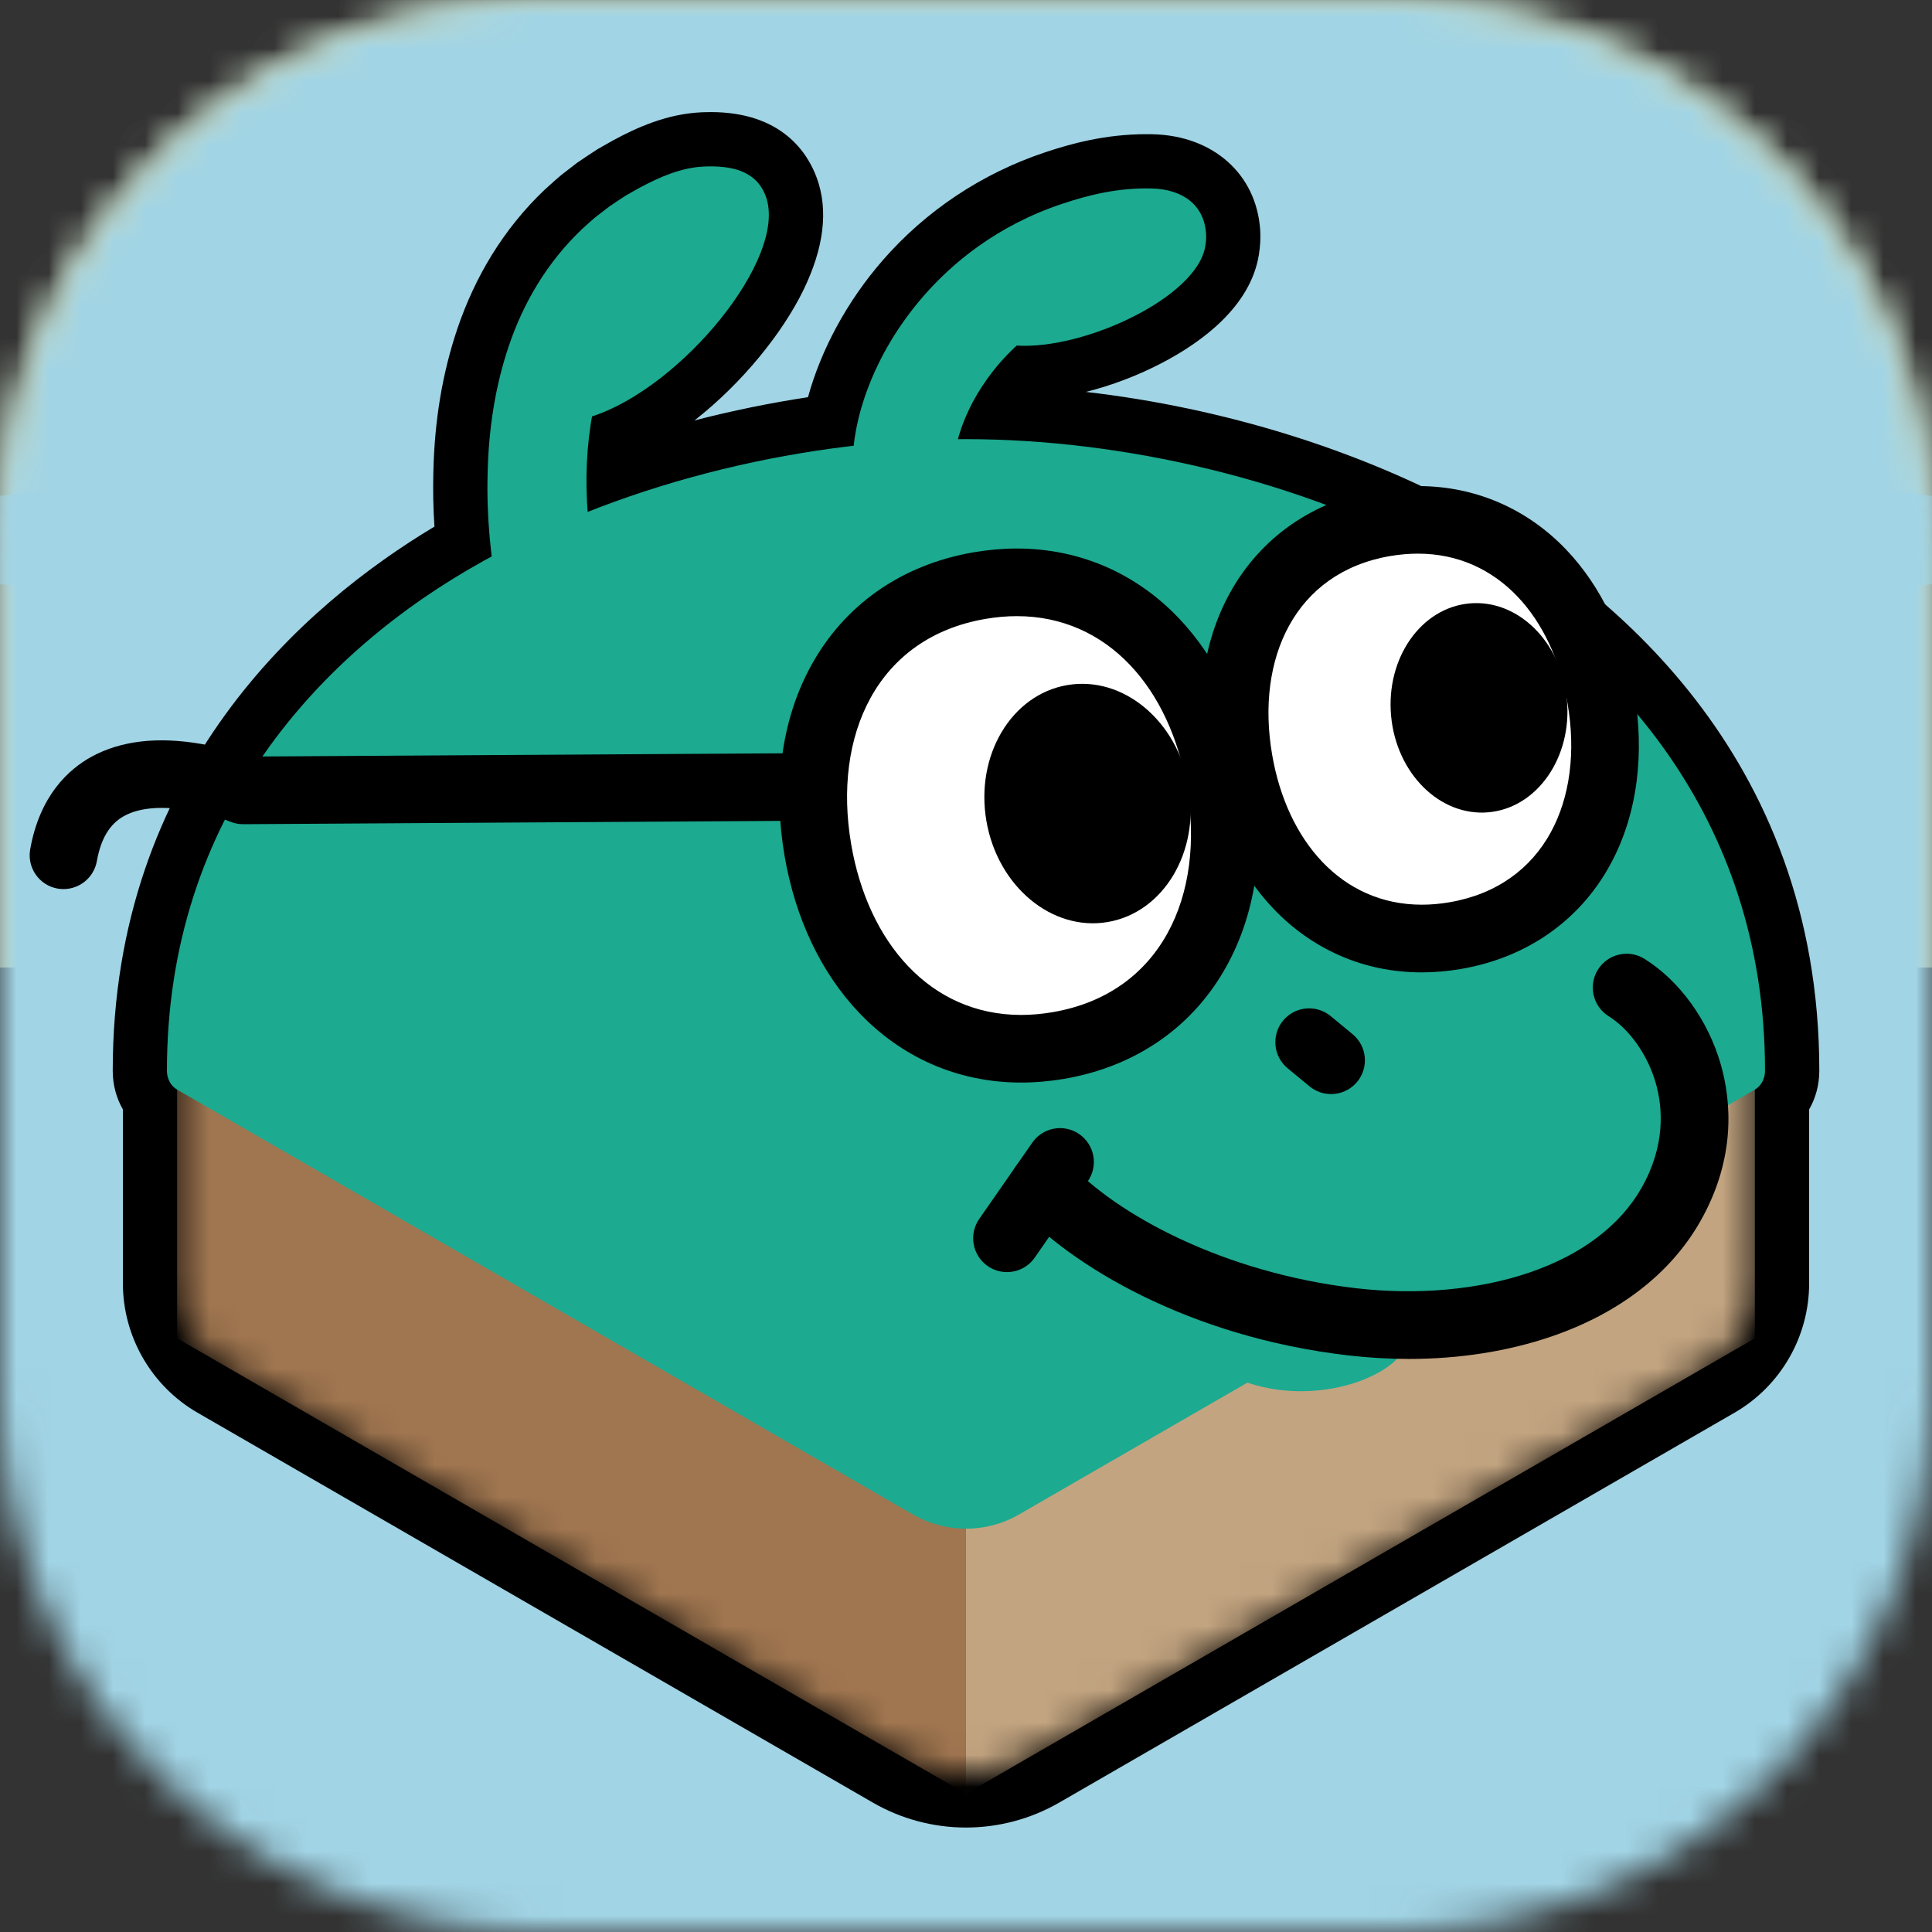 <svg width="60" height="60" viewBox="0 0 60 60" fill="none" xmlns="http://www.w3.org/2000/svg">
<rect x="0" y="0" width="60" height="60" fill="#333333" stroke="none"/>
<mask id="mask0_1903_15759" style="mask-type:luminance" maskUnits="userSpaceOnUse" x="0" y="0" width="60" height="60">
<path d="M43.261 60H16.739C7.495 60 0 52.507 0 43.261V16.739C0 7.495 7.494 0 16.739 0H43.261C52.505 0 60 7.494 60 16.739V43.261C60 52.507 52.505 60 43.261 60Z" fill="white"/>
</mask>
<g mask="url(#mask0_1903_15759)">
<path d="M59.999 0.002H0V30.047H59.999V0.002Z" fill="#FBECA9"/>
</g>
<mask id="mask1_1903_15759" style="mask-type:luminance" maskUnits="userSpaceOnUse" x="0" y="0" width="60" height="60">
<path d="M43.261 60H16.739C7.495 60 0 52.507 0 43.261V16.739C0 7.495 7.494 0 16.739 0H43.261C52.505 0 60 7.494 60 16.739V43.261C60 52.507 52.505 60 43.261 60Z" fill="white"/>
</mask>
<g mask="url(#mask1_1903_15759)">
<path d="M-149.887 88.149H209.887C110.539 -11.2 -50.538 -11.2 -149.887 88.149Z" fill="#A1D4E5"/>
</g>
<mask id="mask2_1903_15759" style="mask-type:luminance" maskUnits="userSpaceOnUse" x="0" y="0" width="60" height="60">
<path d="M43.261 60H16.739C7.495 60 0 52.507 0 43.261V16.739C0 7.495 7.494 0 16.739 0H43.261C52.505 0 60 7.494 60 16.739V43.261C60 52.507 52.505 60 43.261 60Z" fill="white"/>
</mask>
<g mask="url(#mask2_1903_15759)">
<path d="M209.887 -54.607H-149.887C-50.538 44.742 110.539 44.742 209.887 -54.607Z" fill="#A1D4E5"/>
</g>
<path d="M29.999 56.756C28.984 56.756 27.983 56.488 27.105 55.98L6.133 43.872C4.704 43.046 3.817 41.509 3.817 39.86V34.455C3.612 34.1 3.501 33.688 3.501 33.253C3.501 23.919 9.463 18.767 13.492 16.354C13.455 15.797 13.444 15.234 13.458 14.68C13.493 13.057 13.738 11.59 14.206 10.203C14.483 9.389 14.839 8.625 15.265 7.933C15.729 7.178 16.284 6.491 16.914 5.893L17.05 5.77C17.167 5.664 17.284 5.559 17.404 5.458L17.427 5.44L17.449 5.421C17.599 5.305 17.75 5.187 17.901 5.072L17.938 5.044L17.976 5.019C18.134 4.911 18.294 4.805 18.456 4.7L18.558 4.633L19.052 4.353C19.757 3.973 20.706 3.532 21.801 3.487C21.892 3.483 21.983 3.481 22.073 3.481C24.294 3.481 25.091 4.765 25.368 5.53C25.732 6.531 25.588 7.705 24.944 9.022C24.301 10.338 23.057 11.892 21.568 13.057C22.727 12.758 23.91 12.515 25.093 12.335C25.501 10.849 26.31 9.354 27.409 8.089C28.755 6.542 30.505 5.378 32.467 4.727C33.252 4.466 34.317 4.167 35.605 4.167C35.669 4.167 35.735 4.168 35.801 4.169C37.677 4.214 39.017 5.407 39.136 7.137C39.153 7.385 39.139 7.641 39.094 7.919C38.832 9.521 37.326 10.62 36.107 11.26C35.346 11.66 34.524 11.972 33.722 12.171C38.004 12.665 42.26 13.982 45.807 15.95C49.801 18.165 56.5 23.359 56.5 33.253C56.5 33.688 56.388 34.101 56.184 34.455V39.86C56.184 41.509 55.297 43.048 53.868 43.872L32.897 55.98C32.017 56.488 31.014 56.756 29.999 56.756Z" fill="black"/>
<path d="M44.989 17.423C40.372 14.861 34.776 13.638 29.999 13.638C29.916 13.638 29.831 13.641 29.748 13.642C29.919 13.005 30.301 12.13 31.056 11.261C31.205 11.09 31.378 10.912 31.573 10.732C33.655 10.868 37.169 9.243 37.431 7.645C37.452 7.517 37.465 7.387 37.455 7.252C37.395 6.385 36.756 5.876 35.761 5.852C34.722 5.827 33.816 6.053 32.998 6.326C30.95 7.006 29.56 8.184 28.68 9.195C27.269 10.816 26.648 12.57 26.511 13.846C23.778 14.16 20.931 14.841 18.249 15.902C18.223 15.526 18.209 15.15 18.213 14.778C18.22 14.246 18.262 13.719 18.339 13.208C18.353 13.116 18.37 13.024 18.387 12.933C21.158 12.038 24.475 8.01 23.785 6.107C23.488 5.288 22.701 5.139 21.868 5.173C21.169 5.201 20.49 5.495 19.851 5.838L19.614 5.972L19.496 6.039L19.437 6.073L19.38 6.111C19.227 6.21 19.073 6.312 18.923 6.414C18.777 6.525 18.631 6.637 18.487 6.751C18.346 6.869 18.21 6.994 18.074 7.117C17.541 7.624 17.077 8.202 16.7 8.817C16.321 9.432 16.026 10.084 15.803 10.743C15.356 12.064 15.171 13.408 15.143 14.723C15.126 15.382 15.148 16.036 15.207 16.686C15.226 16.886 15.247 17.087 15.272 17.287C15.186 17.333 15.098 17.376 15.012 17.424C9.947 20.235 5.187 25.344 5.187 33.255C5.187 33.495 5.298 33.719 5.503 33.842V39.862C5.503 40.915 6.064 41.889 6.977 42.416L27.948 54.524C28.583 54.89 29.292 55.074 30.001 55.074C30.71 55.074 31.419 54.89 32.053 54.524L53.024 42.416C53.937 41.889 54.498 40.915 54.498 39.862V33.842C54.705 33.721 54.814 33.495 54.814 33.255C54.816 25.343 50.054 20.233 44.989 17.423Z" fill="black"/>
<mask id="mask3_1903_15759" style="mask-type:luminance" maskUnits="userSpaceOnUse" x="5" y="31" width="50" height="25">
<path d="M29.999 45.353L5.501 31.208V39.86C5.501 40.913 6.063 41.887 6.975 42.413L27.947 54.521C29.217 55.254 30.783 55.254 32.053 54.521L53.024 42.413C53.937 41.887 54.498 40.913 54.498 39.86V31.208L29.999 45.353Z" fill="white"/>
</mask>
<g mask="url(#mask3_1903_15759)">
<path d="M29.998 45.353V55.707L54.498 41.562V31.208L29.998 45.353Z" fill="#C2A480"/>
</g>
<mask id="mask4_1903_15759" style="mask-type:luminance" maskUnits="userSpaceOnUse" x="5" y="31" width="50" height="25">
<path d="M29.999 45.353L5.501 31.208V39.86C5.501 40.913 6.063 41.887 6.975 42.413L27.947 54.521C29.217 55.254 30.783 55.254 32.053 54.521L53.024 42.413C53.937 41.887 54.498 40.913 54.498 39.86V31.208L29.999 45.353Z" fill="white"/>
</mask>
<g mask="url(#mask4_1903_15759)">
<path d="M5.501 31.208V41.562L29.999 55.707V45.353L5.501 31.208Z" fill="#A07650"/>
</g>
<path d="M44.989 17.423C40.372 14.861 34.776 13.638 29.999 13.638C25.222 13.638 19.626 14.862 15.009 17.423C9.944 20.233 5.184 25.343 5.184 33.253C5.184 33.495 5.296 33.722 5.506 33.843L28.351 47.033C28.861 47.328 29.431 47.475 29.999 47.475C30.568 47.475 31.138 47.328 31.647 47.033L54.493 33.843C54.702 33.722 54.814 33.495 54.814 33.253C54.816 25.343 50.054 20.233 44.989 17.423Z" fill="#1CAA90"/>
<path d="M52.616 35.021C52.616 38.258 48.211 40.739 44.363 40.739C40.515 40.739 34.64 39.975 34.64 36.738C34.64 33.501 40.901 28.099 44.749 28.099C48.595 28.097 52.616 31.784 52.616 35.021Z" fill="#1CAA90"/>
<path d="M43.706 41.717C43.32 42.873 40.39 43.853 38.107 42.669C35.941 41.543 31.427 36.204 32.913 34.263C34.158 32.637 36.598 31.719 40.516 32.899C43.941 33.93 44.479 39.398 43.706 41.717Z" fill="#1CAA90"/>
<path d="M18.387 12.932C21.158 12.036 24.475 8.009 23.785 6.105C23.488 5.287 22.701 5.138 21.868 5.172C21.169 5.2 20.49 5.493 19.851 5.837L19.614 5.97L19.496 6.038L19.437 6.071L19.379 6.109C19.226 6.209 19.073 6.31 18.923 6.413C18.777 6.523 18.631 6.636 18.486 6.749C18.346 6.867 18.21 6.992 18.074 7.116C17.54 7.623 17.077 8.201 16.7 8.816C16.32 9.432 16.026 10.082 15.802 10.742C15.356 12.063 15.171 13.406 15.143 14.722C15.126 15.38 15.148 16.034 15.207 16.684C15.265 17.334 15.356 17.98 15.482 18.63C15.485 18.647 15.491 18.671 15.495 18.687C15.693 19.535 16.539 20.062 17.386 19.864C18.232 19.666 18.76 18.819 18.562 17.973L18.561 17.969C18.44 17.453 18.353 16.919 18.293 16.384C18.235 15.848 18.209 15.31 18.214 14.778C18.221 14.246 18.263 13.719 18.34 13.208C18.353 13.114 18.37 13.023 18.387 12.932Z" fill="#1CAA90"/>
<path d="M37.455 7.252C37.395 6.385 36.756 5.876 35.761 5.853C34.722 5.827 33.816 6.053 32.998 6.326C30.95 7.006 29.56 8.184 28.68 9.195C27.057 11.061 26.48 13.099 26.48 14.386C26.48 15.257 27.185 15.961 28.055 15.961C28.925 15.961 29.63 15.257 29.63 14.386C29.63 13.873 29.928 12.56 31.058 11.261C31.207 11.09 31.379 10.912 31.574 10.732C33.656 10.868 37.17 9.243 37.432 7.645C37.452 7.517 37.465 7.387 37.455 7.252Z" fill="#1CAA90"/>
<path d="M44.156 29.147C41.278 29.147 39.046 26.973 38.47 23.608C38.174 21.877 38.404 20.213 39.117 18.92C39.923 17.46 41.265 16.531 42.999 16.235C43.348 16.174 43.697 16.145 44.035 16.145C46.913 16.145 49.145 18.32 49.72 21.684C50.017 23.415 49.786 25.079 49.073 26.372C48.267 27.832 46.925 28.761 45.192 29.057C44.842 29.116 44.494 29.147 44.156 29.147Z" fill="white"/>
<path d="M44.035 17.194C46.535 17.194 48.228 19.187 48.684 21.86C49.192 24.829 47.983 27.513 45.014 28.021C44.718 28.072 44.432 28.096 44.155 28.096C41.655 28.096 39.962 26.102 39.506 23.429C38.998 20.46 40.206 17.776 43.175 17.268C43.472 17.219 43.758 17.194 44.035 17.194ZM44.035 15.095C43.637 15.095 43.229 15.13 42.822 15.2C40.792 15.547 39.149 16.688 38.197 18.414C37.768 19.191 37.489 20.067 37.365 21.016C37.25 21.903 37.274 22.835 37.435 23.786C37.737 25.553 38.467 27.085 39.544 28.216C40.139 28.842 40.828 29.329 41.589 29.666C42.388 30.02 43.251 30.198 44.155 30.198C44.553 30.198 44.961 30.163 45.368 30.093C47.398 29.747 49.041 28.605 49.992 26.88C50.422 26.102 50.701 25.226 50.825 24.277C50.94 23.39 50.916 22.458 50.755 21.508C50.453 19.74 49.723 18.209 48.646 17.077C48.051 16.451 47.362 15.964 46.601 15.627C45.8 15.273 44.937 15.095 44.035 15.095Z" fill="black"/>
<path d="M1.973 27.611C1.913 27.611 1.851 27.606 1.789 27.596C1.218 27.495 0.838 26.95 0.937 26.38C1.233 24.701 2.137 23.887 2.842 23.501C3.752 23.003 4.9 22.869 6.255 23.105C6.905 23.219 7.448 23.395 7.733 23.496L26.427 23.382C26.43 23.382 26.432 23.382 26.434 23.382C27.012 23.382 27.48 23.848 27.485 24.425C27.487 25.005 27.021 25.478 26.442 25.48L7.553 25.596C7.413 25.596 7.274 25.569 7.145 25.516C6.571 25.281 4.854 24.79 3.852 25.343C3.407 25.589 3.131 26.046 3.008 26.744C2.915 27.254 2.473 27.611 1.973 27.611Z" fill="black"/>
<path d="M31.716 32.57C28.519 32.57 26.04 30.147 25.399 26.396C25.067 24.463 25.323 22.604 26.117 21.164C27.01 19.544 28.5 18.515 30.426 18.185C30.815 18.119 31.202 18.085 31.578 18.085C34.775 18.085 37.254 20.508 37.895 24.259C38.227 26.192 37.971 28.051 37.177 29.491C36.284 31.111 34.794 32.14 32.868 32.47C32.48 32.536 32.091 32.57 31.716 32.57Z" fill="white"/>
<path d="M31.579 19.135C34.419 19.135 36.34 21.4 36.86 24.436C37.437 27.809 36.064 30.857 32.691 31.434C32.355 31.491 32.029 31.52 31.715 31.52C28.875 31.52 26.953 29.255 26.434 26.219C25.857 22.846 27.23 19.798 30.603 19.221C30.939 19.163 31.264 19.135 31.579 19.135ZM31.579 17.035C31.143 17.035 30.696 17.075 30.248 17.15C29.119 17.344 28.104 17.753 27.235 18.367C26.393 18.963 25.708 19.732 25.198 20.657C24.728 21.509 24.421 22.469 24.286 23.512C24.158 24.491 24.185 25.521 24.364 26.573C24.699 28.524 25.5 30.213 26.685 31.456C27.336 32.14 28.087 32.672 28.917 33.04C29.789 33.425 30.731 33.62 31.716 33.62C32.151 33.62 32.599 33.58 33.046 33.505C34.174 33.311 35.189 32.902 36.058 32.288C36.901 31.692 37.586 30.923 38.095 29.998C38.565 29.146 38.873 28.186 39.008 27.143C39.135 26.164 39.109 25.134 38.929 24.082C38.595 22.131 37.793 20.442 36.61 19.2C35.959 18.516 35.208 17.984 34.378 17.616C33.506 17.23 32.564 17.035 31.579 17.035Z" fill="black"/>
<path d="M34.403 28.634C36.138 28.338 37.263 26.45 36.915 24.418C36.567 22.386 34.879 20.979 33.145 21.276C31.41 21.572 30.285 23.46 30.633 25.492C30.98 27.524 32.668 28.931 34.403 28.634Z" fill="black"/>
<path d="M46.232 25.226C47.739 25.087 48.828 23.522 48.662 21.731C48.497 19.94 47.141 18.601 45.633 18.74C44.125 18.879 43.037 20.444 43.202 22.235C43.367 24.026 44.724 25.365 46.232 25.226Z" fill="black"/>
<path d="M41.338 33.978C41.102 33.978 40.866 33.899 40.669 33.738L39.987 33.175C39.541 32.805 39.478 32.144 39.847 31.696C40.216 31.249 40.877 31.187 41.325 31.556L42.007 32.119C42.454 32.488 42.517 33.149 42.148 33.597C41.94 33.847 41.641 33.978 41.338 33.978Z" fill="black"/>
<path d="M31.271 39.506C31.065 39.506 30.856 39.445 30.673 39.318C30.197 38.986 30.079 38.332 30.411 37.856L32.059 35.485C32.39 35.009 33.044 34.892 33.52 35.223C33.996 35.554 34.114 36.208 33.783 36.684L32.135 39.055C31.93 39.349 31.604 39.506 31.271 39.506Z" fill="black"/>
<path d="M43.753 42.203C43.134 42.203 42.505 42.166 41.87 42.093C36.881 41.515 33.241 39.272 31.639 37.524C31.248 37.097 31.276 36.432 31.704 36.04C32.131 35.648 32.795 35.676 33.188 36.105C34.652 37.702 37.98 39.528 42.113 40.007C44.024 40.229 45.939 40.055 47.507 39.517C49.114 38.967 50.314 38.06 50.977 36.895C51.733 35.566 51.637 34.391 51.422 33.639C51.172 32.765 50.612 31.969 49.959 31.56C49.468 31.253 49.318 30.606 49.625 30.113C49.932 29.622 50.58 29.472 51.072 29.779C52.164 30.461 53.049 31.688 53.442 33.062C53.766 34.201 53.919 35.97 52.802 37.934C51.881 39.551 50.286 40.785 48.187 41.504C46.834 41.967 45.327 42.203 43.753 42.203Z" fill="black"/>
</svg>

